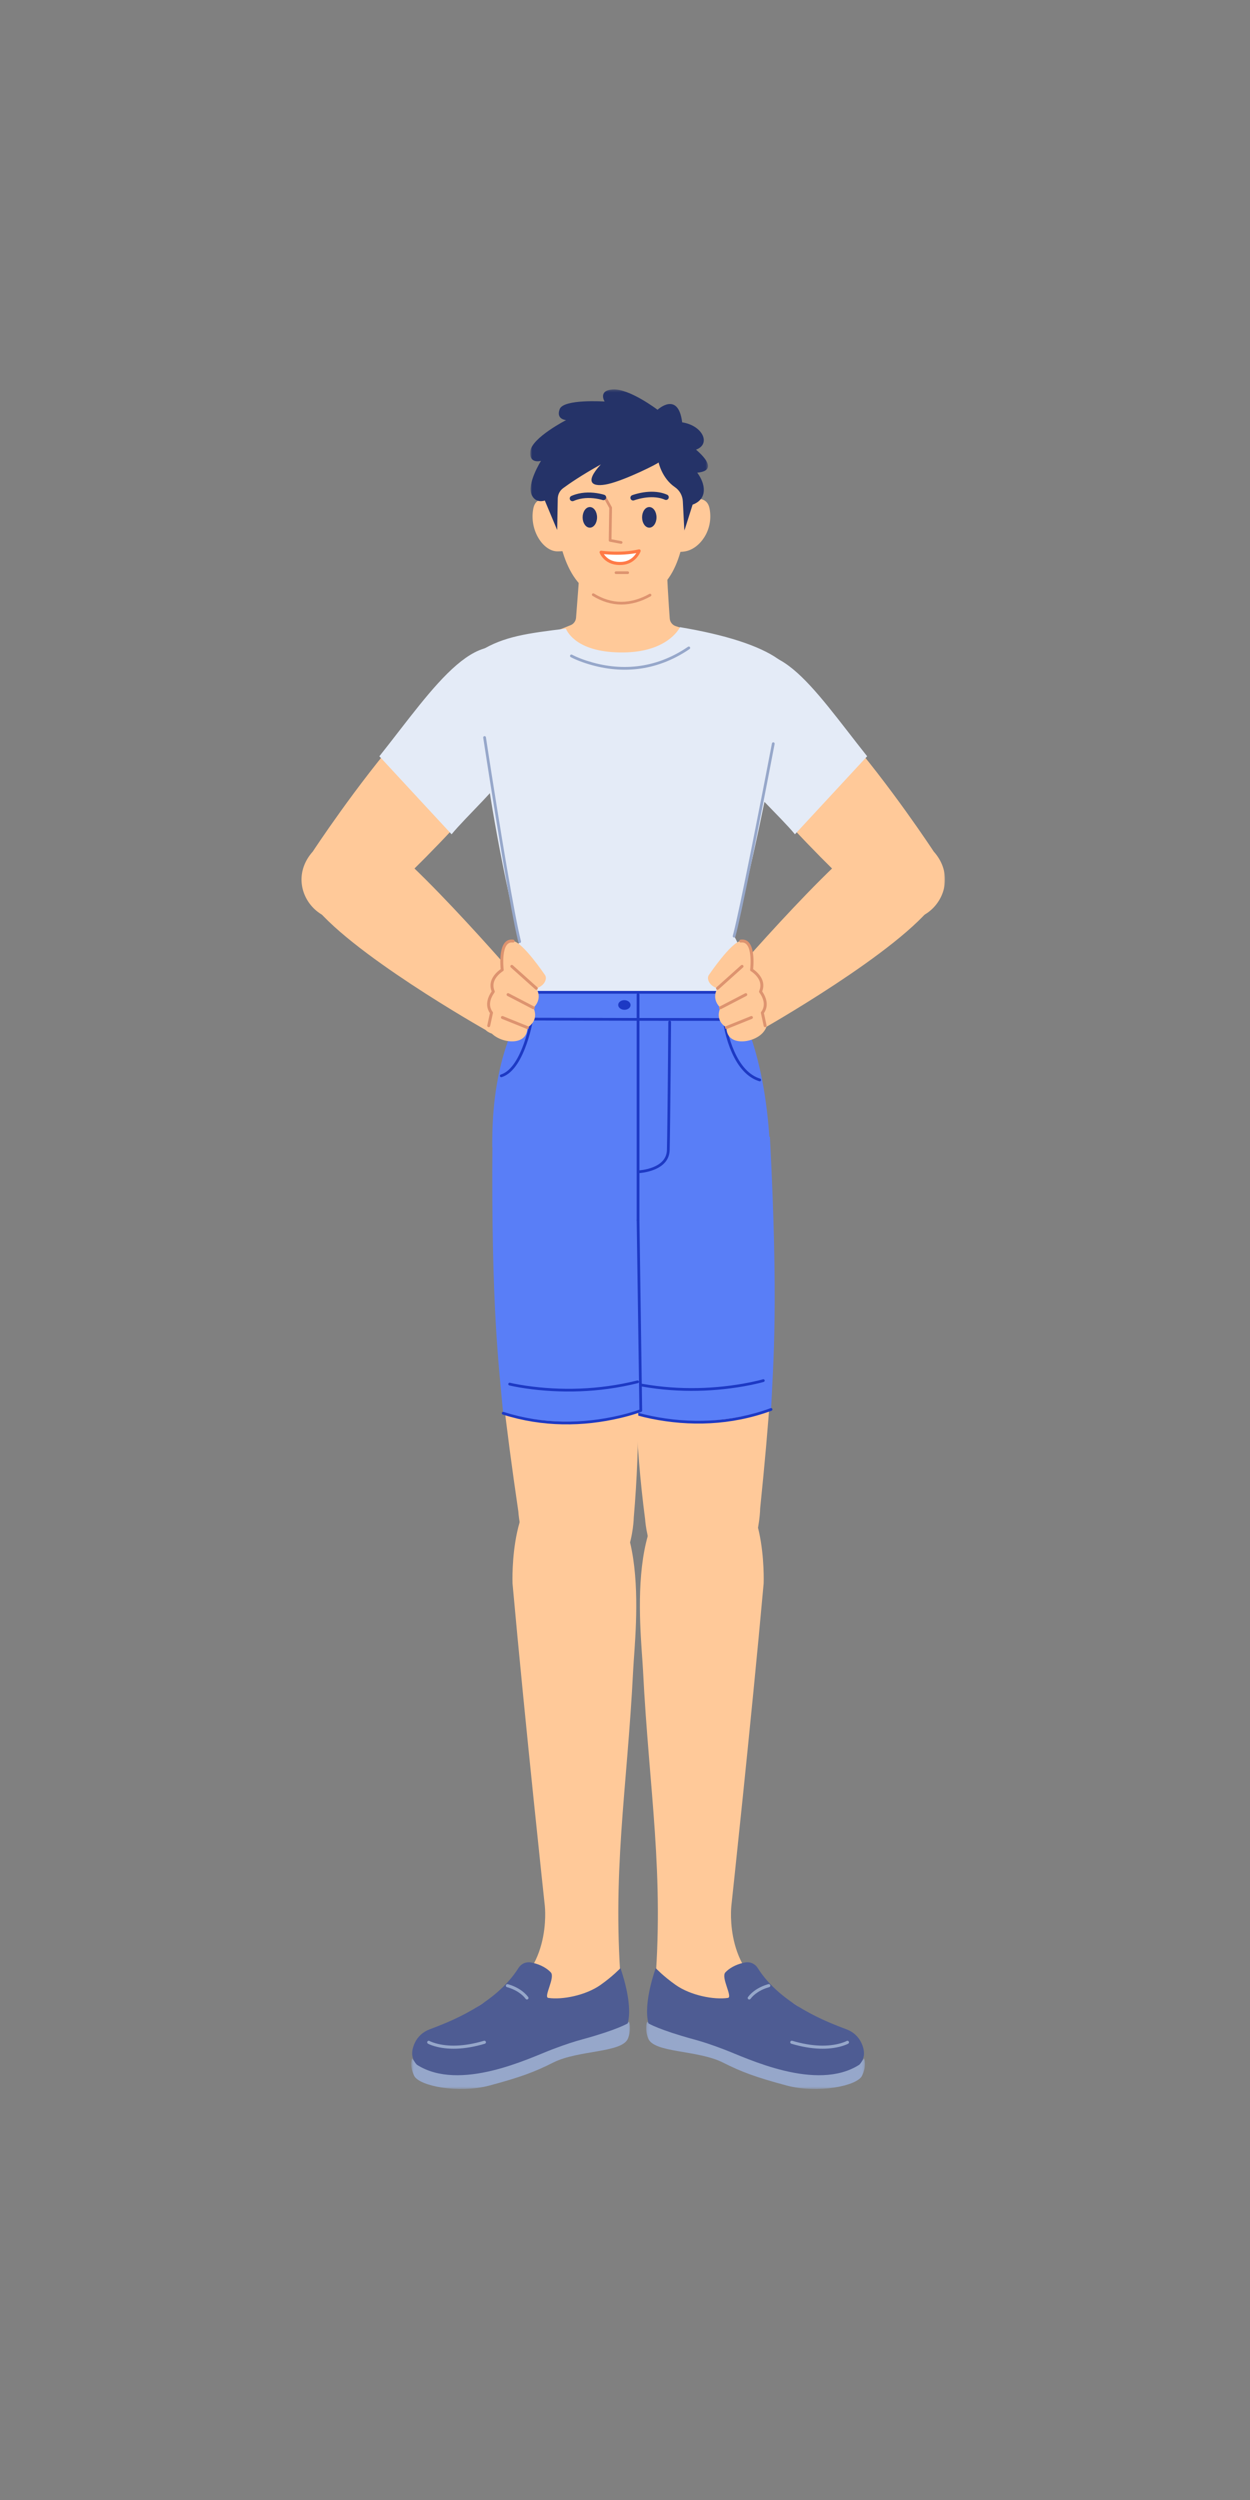<svg xmlns="http://www.w3.org/2000/svg" xmlns:xlink="http://www.w3.org/1999/xlink" width="512" height="1024" version="1.1" viewBox="0 0 512 1024"><rect x="0" y="0" width="512" height="1024" fill="#808080" stroke="none"/><title>2.人物组件/9.互联网人群/站立/叉腰</title><desc>Created with Sketch.</desc><defs><polygon id="path-1" points=".883 1.226 94.074 1.226 94.074 104.706 .883 104.706"/><polygon id="path-3" points=".672 1.341 73.498 1.341 73.498 59.242 .672 59.242"/><polygon id="path-5" points="1.457 .901 91.05 .901 91.05 28.5 1.457 28.5"/><polygon id="path-7" points=".173 .901 89.766 .901 89.766 28.5 .173 28.5"/></defs><g id="2.人物组件/9.互联网人群/站立/叉腰" fill="none" fill-rule="evenodd" stroke="none" stroke-width="1"><g id="分组" transform="translate(293, 272.159)"><mask id="mask-2" fill="#fff"><use xlink:href="#path-1"/></mask><path id="Fill-1" fill="#FFC999" d="M89.42,76.588 C89.42,76.588 71.697,49.488 52.068,26.982 C34.169,6.46 20.66,-5.505 7.188,5.265 C-9.73,18.786 11.415,42.963 23.678,57.886 C32.502,68.625 52.998,89.317 64.533,99.311 C82.934,115.249 103.475,92.311 89.42,76.588" mask="url(#mask-2)"/></g><path id="Fill-3" fill="#E4EBF7" d="M325.606,341.729 C313.343,326.805 275.347,297.923 296.857,275.081 C316.18,254.562 332.609,281.375 355.189,309.774 L325.606,341.729 Z"/><path id="Fill-5" fill="#FFC999" d="M128.155,348.748 C128.155,348.748 145.878,321.647 165.507,299.141 C183.406,278.62 196.914,266.654 210.387,277.424 C227.305,290.945 206.16,315.122 193.897,330.046 C185.073,340.784 164.577,361.476 153.042,371.469 C134.641,387.409 114.1,364.471 128.155,348.748"/><path id="Fill-7" fill="#E4EBF7" d="M184.969,341.729 C197.231,326.805 237.731,294.512 216.221,271.668 C196.898,251.151 177.965,281.375 155.386,309.774 L184.969,341.729 Z"/><path id="Fill-9" fill="#FFC999" d="M275.578,225.316 L275.629,207.996 C275.629,207.996 288.931,199.518 290.634,208.309 C292.366,217.27 286.506,224.814 280.659,225.841 C276.819,226.516 275.578,225.316 275.578,225.316"/><path id="Fill-11" fill="#FFC999" d="M233.496,225.316 L233.444,207.996 C233.444,207.996 220.142,199.518 218.441,208.309 C216.707,217.27 222.591,225.94 228.416,225.841 C232.314,225.775 233.496,225.316 233.496,225.316"/><path id="Fill-13" fill="#FFC999" d="M281.156,213.037 C278.915,232.032 273.131,246.121 254.126,246.121 C234.277,246.121 229.63,227.397 227.519,211.489 C223.571,181.746 241.121,174.604 255.815,174.604 C270.511,174.604 284.113,187.978 281.156,213.037"/><path id="Fill-15" fill="#FFC999" d="M226.637,259.082 C226.637,259.082 233.666,277.655 255.816,277.655 C281.531,277.655 282.782,258.391 282.782,258.391 L276.8,256.474 C275.414,256.028 274.434,254.797 274.326,253.345 C273.959,248.444 273.137,236.393 272.628,220.565 C250.544,213.31 238.326,219.938 238.326,219.938 C238.326,219.938 237.092,239.156 235.949,253.048 C235.836,254.411 234.96,255.592 233.684,256.088 C231.495,256.939 228.159,258.275 226.637,259.082"/><g id="分组" transform="translate(216.5, 158.159)"><mask id="mask-4" fill="#fff"><use xlink:href="#path-3"/></mask><path id="Fill-17" fill="#253368" d="M59.928,41.365 C54.594,37.727 53.253,31.226 53.253,31.226 C53.685,31.426 39.733,38.462 32.559,40.096 C26.438,41.489 22.446,39.829 29.602,32.072 C21.701,36.478 16.727,39.896 14.155,41.798 C12.798,42.802 11.988,44.371 11.958,46.061 L11.723,58.96 L6.654,46.853 C6.654,46.853 2.995,48.262 1.305,44.602 C-0.833,39.967 5.106,30.593 5.106,30.593 C5.106,30.593 0.017,32.089 0.743,26.581 C1.468,21.074 15.384,13.91 15.384,13.91 C15.384,13.91 11.146,13.685 12.745,9.427 C14.343,5.17 31.151,6.308 31.151,6.308 C31.151,6.308 28.335,1.804 34.398,1.361 C41.256,0.86 52.831,9.688 52.831,9.688 C52.831,9.688 61.276,1.804 62.919,14.833 C71.413,16.163 74.793,23.765 68.598,26.018 C74.793,31.367 75.285,34.888 69.09,35.45 C72.469,39.956 73.525,46.22 67.191,48.542 L63.812,59.242 L63.188,47.168 C63.068,44.831 61.861,42.683 59.928,41.365" mask="url(#mask-4)"/></g><path id="Stroke-19" fill="#253368" fill-rule="nonzero" d="M261.337,202.117 C264.202,201.421 267.158,201.175 269.956,201.653 C271.121,201.852 272.226,202.176 273.26,202.634 C273.827,202.887 274.083,203.551 273.831,204.119 C273.579,204.687 272.915,204.943 272.347,204.691 C271.49,204.311 270.564,204.04 269.577,203.871 C267.125,203.452 264.46,203.674 261.868,204.304 C261.404,204.416 260.973,204.536 260.581,204.656 L260.294,204.746 C260.021,204.834 259.833,204.901 259.743,204.936 C259.164,205.16 258.512,204.871 258.288,204.292 C258.064,203.712 258.352,203.061 258.932,202.837 L259.317,202.699 C259.402,202.67 259.498,202.638 259.603,202.604 C260.119,202.438 260.7,202.272 261.337,202.117 Z"/><path id="Stroke-21" fill="#DD936F" fill-rule="nonzero" d="M247.524,203.258 C247.763,203.126 248.057,203.189 248.223,203.394 L248.279,203.477 L250.603,207.7 C250.634,207.756 250.655,207.818 250.665,207.881 L250.672,207.977 L250.467,220.882 L254.511,221.641 C254.783,221.692 254.971,221.933 254.965,222.201 L254.955,222.291 C254.904,222.563 254.663,222.751 254.396,222.745 L254.306,222.735 L249.801,221.889 C249.564,221.844 249.387,221.654 249.353,221.422 L249.347,221.333 L249.556,208.106 L247.304,204.014 C247.173,203.774 247.235,203.48 247.44,203.314 L247.524,203.258 Z"/><path id="Fill-23" fill="#253368" d="M244.554,211.911 C244.554,214.243 243.23,216.135 241.596,216.135 C239.964,216.135 238.642,214.243 238.642,211.911 C238.642,209.578 239.964,207.688 241.596,207.688 C243.23,207.688 244.554,209.578 244.554,211.911"/><path id="Fill-25" fill="#253368" d="M268.909,211.911 C268.909,214.243 267.584,216.135 265.952,216.135 C264.319,216.135 262.996,214.243 262.996,211.911 C262.996,209.578 264.319,207.688 265.952,207.688 C267.584,207.688 268.909,209.578 268.909,211.911"/><path id="Stroke-27" fill="#DD936F" fill-rule="nonzero" d="M257.105,234.015 C257.412,234.015 257.661,234.264 257.661,234.572 C257.661,234.848 257.459,235.078 257.195,235.121 L257.105,235.128 L252.318,235.128 C252.011,235.128 251.762,234.879 251.762,234.572 C251.762,234.295 251.964,234.066 252.228,234.022 L252.318,234.015 L257.105,234.015 Z"/><path id="Stroke-29" fill="#253368" fill-rule="nonzero" d="M235.822,202.478 C239.041,201.508 242.437,201.552 245.64,202.202 C246.502,202.377 247.146,202.555 247.516,202.679 C248.105,202.877 248.422,203.515 248.224,204.104 C248.039,204.653 247.471,204.966 246.917,204.845 L246.395,204.692 C246.044,204.596 245.641,204.498 245.192,204.407 C242.323,203.825 239.282,203.785 236.471,204.632 C235.947,204.79 235.438,204.978 234.945,205.197 C234.377,205.449 233.712,205.193 233.46,204.625 C233.208,204.057 233.464,203.393 234.032,203.14 C234.612,202.883 235.209,202.662 235.822,202.478 Z"/><path id="Stroke-31" fill="#DD936F" fill-rule="nonzero" d="M242.519,243.292 C242.68,243.03 243.022,242.949 243.284,243.11 C246.823,245.287 250.613,246.506 254.501,246.506 C258.39,246.506 262.284,245.34 265.984,243.266 C266.252,243.116 266.591,243.212 266.742,243.48 C266.892,243.748 266.796,244.087 266.528,244.237 C262.672,246.398 258.595,247.619 254.501,247.619 C250.392,247.619 246.405,246.337 242.701,244.058 C242.439,243.897 242.358,243.554 242.519,243.292 Z"/><path id="Fill-33" fill="#FFF" d="M246.216,226.196 C246.216,226.196 254.304,227.375 261.789,225.638 C261.789,225.638 260.115,230.389 254.77,230.774 C248.025,231.262 246.216,226.196 246.216,226.196"/><path id="Stroke-35" fill="#FF7A46" fill-rule="nonzero" d="M261.645,225.02 C261.145,225.136 260.634,225.241 260.113,225.335 C256.42,225.998 252.49,226.086 248.807,225.818 L248.074,225.76 C247.781,225.734 247.506,225.708 247.251,225.681 L246.767,225.627 C246.541,225.601 246.385,225.58 246.307,225.569 C245.834,225.5 245.457,225.959 245.618,226.41 C245.853,227.069 246.396,228.013 247.343,228.953 C249.096,230.689 251.563,231.642 254.816,231.407 C257.238,231.233 259.157,230.22 260.608,228.649 C261.168,228.044 261.618,227.396 261.97,226.748 C262.184,226.353 262.32,226.041 262.387,225.849 C262.553,225.377 262.133,224.907 261.645,225.02 Z M260.629,226.528 L260.521,226.702 C260.279,227.073 259.998,227.439 259.676,227.788 C258.434,229.133 256.807,229.991 254.724,230.142 C251.844,230.35 249.733,229.535 248.237,228.051 L248.012,227.818 C247.794,227.582 247.601,227.339 247.43,227.093 L247.344,226.966 L247.965,227.024 C251.958,227.368 256.271,227.314 260.337,226.584 L260.629,226.528 Z"/><path id="Fill-37" fill="#E4EBF7" d="M212.842,385.701 C202.407,404.639 213.969,405.974 213.969,405.974 C238.714,407.655 296.185,405.974 296.185,405.974 C309.325,396.311 300.688,383.448 300.688,383.448 C300.688,383.448 327.454,276.161 318.904,270.053 C311.02,264.422 297,259.986 278.499,256.89 C277.984,258.042 272.799,267.027 255.483,267.239 C236.529,267.47 232.453,258.965 231.766,257.474 C216.247,259.4 206.454,260.601 196.794,266.601 C193.81,268.452 195.837,314.585 212.842,385.701"/><path id="Stroke-39" fill="#96A7CA" fill-rule="nonzero" d="M281.82,264.915 C282.077,264.74 282.427,264.806 282.602,265.062 C282.777,265.319 282.711,265.669 282.454,265.844 C268.466,275.393 253.639,276.145 239.982,271.701 C238.281,271.148 236.756,270.554 235.429,269.96 L234.897,269.717 C234.73,269.638 234.571,269.562 234.422,269.489 L233.898,269.224 C233.845,269.197 233.803,269.174 233.772,269.157 C233.5,269.007 233.402,268.665 233.552,268.393 C233.702,268.121 234.044,268.022 234.316,268.172 L234.6,268.321 L234.711,268.377 C235.044,268.544 235.438,268.731 235.889,268.933 C237.18,269.511 238.668,270.09 240.33,270.631 C253.684,274.977 268.156,274.242 281.82,264.915 Z"/><path id="Stroke-41" fill="#96A7CA" fill-rule="nonzero" d="M198.398,301.521 C198.705,301.475 198.992,301.686 199.038,301.993 L200.138,309.143 L201.153,315.658 C202.644,325.175 204.168,334.693 205.651,343.662 L206.676,349.816 L207.615,355.358 C210.086,369.803 212.066,380.279 213.387,385.565 C213.463,385.866 213.279,386.171 212.978,386.247 C212.677,386.322 212.371,386.139 212.296,385.837 L212.026,384.724 C210.634,378.827 208.62,368.004 206.138,353.387 L205.34,348.653 L204.882,345.907 C203.52,337.704 202.116,329 200.732,320.224 L199.447,312.024 C199.159,310.174 198.886,308.41 198.629,306.746 L197.926,302.162 C197.879,301.855 198.091,301.568 198.398,301.521 Z"/><path id="Stroke-43" fill="#96A7CA" fill-rule="nonzero" d="M316.843,304.059 C317.148,304.117 317.348,304.412 317.29,304.717 L314.861,317.346 L313.59,323.895 C312.46,329.703 311.332,335.455 310.233,341.006 L307.799,353.195 C304.677,368.673 302.388,379.357 301.232,383.597 C301.15,383.897 300.841,384.073 300.541,383.991 C300.241,383.91 300.065,383.6 300.146,383.301 L300.398,382.346 C301.754,377.051 304.322,364.871 307.752,347.714 L308.311,344.908 C309.665,338.11 311.074,330.938 312.486,323.68 L316.185,304.506 C316.237,304.232 316.481,304.042 316.752,304.049 L316.843,304.059 Z"/><path id="Fill-45" fill="#FFC999" d="M264.242,622.299 C255.872,558.45 262.408,504.827 262.408,504.827 C262.408,504.827 280.928,453.969 307.176,487.292 C319.889,503.43 318.682,546.327 311.372,617.753 C311.372,617.753 310.982,651.182 286.433,650.757 C265.885,650.402 264.242,622.299 264.242,622.299"/><path id="Fill-47" fill="#597EF7" d="M259.464,578.665 C286.12,587.338 315.829,577.307 315.829,577.307 C316.738,557.846 318.894,534.052 315.367,465.724 C281.277,443.059 257.251,487.918 257.251,487.918 L259.464,578.665 Z"/><path id="Stroke-49" fill="#1D39C4" fill-rule="nonzero" d="M313.2,565.334 C313.289,565.631 313.12,565.945 312.822,566.033 L312.254,566.193 L311.663,566.349 C311.453,566.403 311.23,566.459 310.995,566.517 L310.632,566.606 C308.866,567.032 306.83,567.458 304.551,567.855 C290.851,570.244 275.615,570.539 260.136,567.391 C259.831,567.329 259.635,567.032 259.697,566.728 C259.759,566.423 260.056,566.227 260.36,566.289 C275.688,569.405 290.786,569.113 304.358,566.747 C306.612,566.354 308.625,565.933 310.369,565.512 L311.062,565.341 C311.281,565.286 311.487,565.233 311.68,565.182 L312.5,564.956 C312.798,564.867 313.111,565.036 313.2,565.334 Z"/><path id="Stroke-51" fill="#1D39C4" fill-rule="nonzero" d="M257.238,487.355 C257.518,487.349 257.754,487.547 257.804,487.813 L257.814,487.904 L260.016,578.254 L260.135,578.292 C260.461,578.395 260.833,578.507 261.251,578.627 L261.572,578.719 C263.147,579.162 264.964,579.605 266.998,580.019 C282.318,583.138 299.189,582.835 315.635,576.779 C315.927,576.672 316.25,576.821 316.358,577.113 C316.465,577.404 316.316,577.728 316.024,577.835 C299.357,583.972 282.282,584.279 266.773,581.122 C264.712,580.702 262.868,580.252 261.267,579.802 L260.627,579.618 C260.426,579.558 260.235,579.501 260.056,579.446 L259.28,579.196 C259.086,579.129 258.946,578.962 258.911,578.765 L258.902,578.679 L256.689,487.932 C256.682,487.621 256.927,487.363 257.238,487.355 Z"/><path id="Fill-53" fill="#FFC999" d="M259.591,621.566 C265.176,557.412 256.312,504.125 256.312,504.125 C256.312,504.125 235.597,454.121 210.823,488.555 C198.825,505.23 201.898,548.034 212.308,619.073 C212.308,619.073 214.152,652.454 238.66,650.963 C259.174,649.713 259.591,621.566 259.591,621.566"/><path id="Fill-55" fill="#597EF7" d="M262.467,577.765 C236.214,587.59 206.095,578.861 206.095,578.861 C204.34,559.457 201.151,535.78 201.702,467.363 C234.774,443.236 260.728,487.007 260.728,487.007 L262.467,577.765 Z"/><path id="Stroke-57" fill="#1D39C4" fill-rule="nonzero" d="M261.032,565.44 C261.334,565.365 261.639,565.549 261.714,565.85 C261.789,566.152 261.606,566.457 261.304,566.532 C245.246,570.531 229.384,570.743 215.323,568.704 C213.671,568.464 212.18,568.209 210.865,567.953 L210.38,567.856 C209.978,567.775 209.618,567.699 209.299,567.628 L208.609,567.468 C208.308,567.392 208.125,567.086 208.201,566.785 C208.277,566.484 208.582,566.301 208.884,566.377 L209.318,566.479 C209.608,566.545 209.941,566.617 210.315,566.695 L210.603,566.754 C212.013,567.039 213.647,567.324 215.485,567.59 C229.412,569.61 245.132,569.4 261.032,565.44 Z"/><path id="Stroke-59" fill="#1D39C4" fill-rule="nonzero" d="M261.341,499.156 C261.62,499.152 261.855,499.353 261.903,499.619 L261.911,499.711 L263.029,577.757 C263.032,577.99 262.891,578.202 262.674,578.288 L262.077,578.511 C261.593,578.686 261.025,578.88 260.377,579.089 C258.528,579.685 256.403,580.281 254.032,580.837 C238.889,584.387 222.3,584.63 205.924,579.397 C205.628,579.303 205.465,578.986 205.559,578.69 C205.654,578.394 205.97,578.231 206.266,578.326 C222.425,583.489 238.815,583.249 253.776,579.742 C256.116,579.193 258.211,578.606 260.032,578.019 C260.54,577.855 260.998,577.7 261.402,577.558 L261.898,577.378 L260.787,499.727 C260.783,499.447 260.983,499.212 261.25,499.165 L261.341,499.156 Z"/><path id="Fill-61" fill="#597EF7" d="M272.05,499.155 C272.05,499.155 256.844,500.844 246.145,498.101 C230.953,494.202 212.921,480.572 201.659,469.874 C201.095,434.397 212.548,416.585 212.548,416.585 L304.486,417.242 C304.486,417.242 313.72,434.397 315.409,470.436 C315.409,470.436 281.626,497.795 272.05,499.155"/><path id="Fill-63" fill="#597EF7" d="M211.685,417.411 L212.777,406.452 L303.875,406.809 L305.048,417.255 C305.048,417.255 220.973,417.619 211.685,417.411"/><path id="Stroke-65" fill="#1D39C4" fill-rule="nonzero" d="M274.305,418.067 C274.616,418.069 274.866,418.323 274.864,418.633 L274.695,438.945 L274.502,457.739 C274.465,460.885 274.428,463.647 274.392,465.971 L274.308,470.672 C274.306,470.789 274.303,470.902 274.301,471.013 C274.212,474.943 271.786,477.58 267.87,479.14 C266.498,479.686 265.034,480.061 263.572,480.297 C263.06,480.38 262.585,480.439 262.157,480.479 L261.679,480.517 C261.652,480.518 261.627,480.519 261.607,480.52 C261.296,480.534 261.034,480.293 261.021,479.983 C261.007,479.672 261.248,479.41 261.558,479.396 L261.7,479.388 C261.76,479.384 261.833,479.378 261.917,479.371 L262.052,479.359 C262.456,479.321 262.907,479.265 263.393,479.186 C264.78,478.962 266.166,478.607 267.454,478.094 C270.992,476.685 273.099,474.395 273.176,470.988 L273.274,465.483 C273.313,462.943 273.352,459.909 273.392,456.446 L273.499,446.409 C273.541,442.154 273.582,437.687 273.621,433.156 L273.739,418.625 C273.741,418.315 273.994,418.065 274.305,418.067 Z"/><path id="Stroke-67" fill="#1D39C4" fill-rule="nonzero" d="M211.687,416.848 L259.695,416.972 L298.59,417.016 C300.679,417.016 302.627,417.014 304.426,417.012 C304.737,417.011 304.989,417.263 304.989,417.573 C304.989,417.884 304.738,418.136 304.428,418.137 L278.719,418.129 L255.856,418.089 L211.683,417.973 C211.372,417.972 211.121,417.719 211.122,417.409 C211.123,417.098 211.376,416.847 211.687,416.848 Z"/><path id="Stroke-69" fill="#1D39C4" fill-rule="nonzero" d="M296.743,418.383 C297.051,418.342 297.334,418.559 297.375,418.867 L297.433,419.256 C297.46,419.424 297.494,419.631 297.537,419.873 C297.681,420.682 297.866,421.585 298.097,422.558 C298.756,425.337 299.647,428.115 300.802,430.703 C303.371,436.458 306.851,440.418 311.351,441.814 C311.648,441.906 311.813,442.221 311.721,442.518 C311.629,442.814 311.314,442.98 311.018,442.888 C306.149,441.378 302.463,437.183 299.775,431.162 C298.588,428.504 297.676,425.66 297.002,422.818 C296.805,421.989 296.641,421.209 296.507,420.492 L296.429,420.069 C296.391,419.851 296.357,419.651 296.328,419.47 L296.26,419.015 C296.219,418.707 296.435,418.424 296.743,418.383 Z"/><path id="Stroke-71" fill="#1D39C4" fill-rule="nonzero" d="M217.825,417.274 C218.131,417.326 218.337,417.616 218.285,417.922 L218.237,418.191 C218.197,418.406 218.149,418.655 218.092,418.935 C217.93,419.734 217.732,420.624 217.496,421.582 C216.821,424.319 215.979,427.058 214.958,429.618 C212.487,435.807 209.378,439.983 205.487,441.199 C205.191,441.292 204.875,441.127 204.782,440.83 C204.69,440.534 204.855,440.218 205.152,440.126 C208.626,439.04 211.558,435.101 213.913,429.201 C214.913,426.694 215.74,424.003 216.403,421.313 C216.558,420.684 216.696,420.086 216.818,419.525 L216.989,418.712 C217.084,418.243 217.146,417.909 217.176,417.734 C217.223,417.458 217.463,417.264 217.733,417.265 L217.825,417.274 Z"/><path id="Fill-73" fill="#1D39C4" d="M258.281,411.698 C258.257,412.787 257.104,413.642 255.704,413.611 C254.306,413.579 253.19,412.672 253.214,411.584 C253.24,410.497 254.393,409.639 255.793,409.67 C257.191,409.702 258.307,410.609 258.281,411.698"/><path id="Stroke-75" fill="#1D39C4" fill-rule="nonzero" d="M261.349,406.804 C261.629,406.804 261.86,407.008 261.904,407.276 L261.911,407.367 L261.911,499.719 C261.911,500.03 261.66,500.281 261.349,500.281 C261.069,500.281 260.837,500.077 260.794,499.81 L260.786,499.719 L260.786,407.367 C260.786,407.056 261.038,406.804 261.349,406.804 Z"/><path id="Stroke-77" fill="#1D39C4" fill-rule="nonzero" d="M303.021,405.889 C303.331,405.889 303.583,406.141 303.583,406.451 C303.583,406.731 303.379,406.963 303.112,407.006 L303.021,407.014 L212.776,407.014 C212.465,407.014 212.214,406.762 212.214,406.451 C212.214,406.172 212.418,405.94 212.685,405.896 L212.776,405.889 L303.021,405.889 Z"/><path id="Fill-79" fill="#FFC999" d="M259.346,684.092 C256.871,733.587 250.411,767.455 254.692,816.682 C255.212,822.653 246.655,823.934 238.516,824.173 C221.812,840.695 188.408,848.468 183.178,842.303 C180.035,838.601 190.675,822.558 201.76,818.653 C226.537,809.924 223.159,780.643 223.159,780.643 C223.159,780.643 215.096,705.961 209.933,648.615 C209.933,648.615 208.249,606.447 230.204,605.96 C268.214,605.114 260.189,667.199 259.346,684.092"/><g id="分组" transform="translate(167, 827.159)"><mask id="mask-6" fill="#fff"><use xlink:href="#path-5"/></mask><path id="Fill-81" fill="#96A7CA" d="M1.813,15.946 C1.813,15.946 5.871,23.493 25.308,21.832 C44.745,20.172 53.49,11.332 63.648,9.48 C82.632,6.019 90.673,0.901 90.673,0.901 C90.673,0.901 91.752,3.756 90.259,7.708 C87.955,13.807 69.996,12.405 59.584,17.671 C52.05,21.48 46.14,23.691 33.48,27.076 C20.821,30.463 4.618,27.282 2.616,23.041 C0.613,18.802 1.813,15.946 1.813,15.946" mask="url(#mask-6)"/></g><path id="Fill-83" fill="#4E5C93" d="M257.114,828.776 C257.114,828.776 252.917,831.392 238.65,835.289 C235.239,836.222 231.894,837.26 225.982,839.513 C216.894,842.975 188.346,856.975 170.747,845.711 C168.028,842.869 168.649,839.432 169.904,836.753 C171.096,834.205 173.262,832.245 175.895,831.251 C183.87,828.239 202.937,821.082 212.387,806.067 C213.493,804.309 215.549,803.42 217.584,803.831 C220.049,804.327 223.257,805.432 225.601,807.883 C227.55,809.923 222.488,818.036 224.579,818.345 C230.327,819.196 239.889,817.304 245.933,813.058 C250.993,809.501 254.138,806.149 254.138,806.149 C254.138,806.149 259.399,820.439 257.114,828.776"/><path id="Stroke-85" fill="#96A7CA" fill-rule="nonzero" d="M198.228,835.901 C198.563,835.801 198.917,835.992 199.017,836.328 C199.117,836.664 198.926,837.017 198.59,837.117 C190.125,839.64 183.242,839.645 177.995,838.127 C177.223,837.904 176.557,837.664 175.997,837.422 L175.615,837.249 C175.471,837.181 175.363,837.124 175.289,837.082 C174.985,836.909 174.88,836.521 175.053,836.217 C175.227,835.913 175.615,835.807 175.919,835.981 L176.13,836.089 C176.227,836.136 176.35,836.193 176.5,836.257 C177.012,836.478 177.628,836.7 178.348,836.908 C183.362,838.358 189.998,838.354 198.228,835.901 Z"/><path id="Stroke-87" fill="#96A7CA" fill-rule="nonzero" d="M207.203,813.184 C207.282,812.842 207.623,812.63 207.965,812.71 L208.197,812.77 C208.264,812.788 208.341,812.81 208.428,812.836 C208.782,812.94 209.176,813.071 209.599,813.231 C210.808,813.687 212.016,814.281 213.148,815.034 C214.404,815.869 215.488,816.85 216.345,817.989 C216.556,818.269 216.499,818.667 216.219,818.878 C215.939,819.089 215.542,819.032 215.331,818.752 C214.566,817.736 213.588,816.851 212.445,816.091 C211.4,815.395 210.276,814.842 209.152,814.418 C208.857,814.307 208.578,814.211 208.32,814.13 L208.069,814.053 C207.877,813.996 207.743,813.961 207.677,813.946 C207.335,813.866 207.123,813.525 207.203,813.184 Z"/><path id="Fill-89" fill="#FFC999" d="M263.376,684.092 C265.851,733.587 272.312,767.455 268.031,816.682 C267.51,822.653 276.069,823.934 284.207,824.173 C300.911,840.695 334.314,848.468 339.545,842.303 C342.687,838.601 332.048,822.558 320.963,818.653 C296.186,809.924 299.564,780.643 299.564,780.643 C299.564,780.643 307.626,705.961 312.789,648.615 C312.789,648.615 314.474,606.447 292.518,605.96 C254.508,605.114 262.533,667.199 263.376,684.092"/><g id="分组" transform="translate(264.5, 827.159)"><mask id="mask-8" fill="#fff"><use xlink:href="#path-7"/></mask><path id="Fill-91" fill="#96A7CA" d="M89.409,15.946 C89.409,15.946 85.352,23.493 65.915,21.832 C46.478,20.172 37.733,11.332 27.575,9.48 C8.591,6.019 0.549,0.901 0.549,0.901 C0.549,0.901 -0.529,3.756 0.965,7.708 C3.267,13.807 21.227,12.405 31.64,17.671 C39.173,21.48 45.083,23.691 57.743,27.076 C70.401,30.463 86.604,27.282 88.607,23.041 C90.609,18.802 89.409,15.946 89.409,15.946" mask="url(#mask-8)"/></g><path id="Fill-93" fill="#4E5C93" d="M265.609,828.776 C265.609,828.776 269.806,831.392 284.072,835.289 C287.483,836.222 290.828,837.26 296.741,839.513 C305.828,842.975 334.376,856.975 351.976,845.711 C354.695,842.869 354.074,839.432 352.819,836.753 C351.626,834.205 349.46,832.245 346.828,831.251 C338.852,828.239 319.786,821.082 310.336,806.067 C309.23,804.309 307.174,803.42 305.138,803.831 C302.674,804.327 299.465,805.432 297.122,807.883 C295.172,809.923 300.235,818.036 298.144,818.345 C292.397,819.196 282.833,817.304 276.79,813.058 C271.73,809.501 268.585,806.149 268.585,806.149 C268.585,806.149 263.324,820.439 265.609,828.776"/><path id="Stroke-95" fill="#96A7CA" fill-rule="nonzero" d="M323.706,836.328 C323.806,835.992 324.159,835.801 324.495,835.901 C332.725,838.354 339.361,838.358 344.376,836.908 C345.096,836.7 345.712,836.478 346.224,836.257 L346.488,836.139 C346.641,836.068 346.747,836.014 346.805,835.981 C347.109,835.807 347.497,835.913 347.671,836.217 C347.845,836.521 347.739,836.909 347.435,837.082 L347.21,837.2 C347.084,837.263 346.923,837.338 346.727,837.422 C346.167,837.664 345.5,837.904 344.729,838.127 C339.482,839.645 332.597,839.64 324.133,837.117 C323.797,837.017 323.606,836.664 323.706,836.328 Z"/><path id="Stroke-97" fill="#96A7CA" fill-rule="nonzero" d="M314.758,812.71 C315.099,812.63 315.44,812.842 315.52,813.184 C315.6,813.525 315.387,813.866 315.046,813.946 L314.654,814.053 C314.328,814.149 313.964,814.27 313.571,814.418 C312.447,814.842 311.323,815.395 310.277,816.091 C309.134,816.851 308.156,817.736 307.392,818.752 C307.181,819.032 306.783,819.089 306.503,818.878 C306.223,818.667 306.167,818.269 306.378,817.989 C307.235,816.85 308.318,815.869 309.575,815.034 C310.706,814.281 311.915,813.687 313.123,813.231 C313.547,813.071 313.94,812.94 314.295,812.836 L314.619,812.745 C314.676,812.73 314.722,812.718 314.758,812.71 Z"/><path id="Fill-99" fill="#FFC999" d="M311.678,421.876 C311.678,421.876 368.984,389.533 383.229,369.219 C391.197,357.858 379.049,335.449 362.843,338.818 C349.543,341.584 297.067,402.774 297.067,402.774 C297.067,402.774 290.921,407.31 298.255,417.466 C305.863,428.007 311.678,421.876 311.678,421.876"/><path id="Fill-101" fill="#FFC999" d="M290.324,399.406 C290.324,399.406 299.463,385.869 303.401,385.468 C309.5,384.846 307.856,397.269 307.856,397.269 C307.856,397.269 313.656,399.571 311.514,406.158 C314.843,411.424 312.255,414.822 312.255,414.822 C312.255,414.822 316.484,418.47 312.482,422.976 C308.481,427.482 297.512,428.691 297.564,420.891 C292.392,417.642 295.097,412.785 295.097,412.785 C295.097,412.785 291.147,409.489 293.888,404.832 C290.378,403.702 289.385,400.828 290.324,399.406"/><path id="Stroke-103" fill="#DD936F" fill-rule="nonzero" d="M303.541,395.37 C303.788,395.148 304.167,395.169 304.389,395.416 C304.585,395.635 304.591,395.959 304.416,396.184 L304.342,396.263 L294.288,405.278 C294.041,405.499 293.662,405.479 293.441,405.232 C293.244,405.013 293.239,404.688 293.413,404.464 L293.487,404.385 L303.541,395.37 Z"/><path id="Stroke-105" fill="#DD936F" fill-rule="nonzero" d="M303.317,384.874 C306.497,384.43 308.088,386.992 308.525,391.287 C308.691,392.927 308.676,394.67 308.549,396.322 L308.493,396.964 L308.718,397.121 L308.869,397.231 C309.387,397.616 309.904,398.065 310.389,398.577 C312.365,400.667 313.217,403.132 312.277,405.849 L312.191,406.083 L312.208,406.106 C314.265,409.144 314.459,411.822 313.478,413.978 L313.38,414.185 C313.256,414.435 313.13,414.648 313.012,414.822 L312.902,414.977 L313.984,420.004 C314.047,420.295 313.886,420.583 313.618,420.688 L313.524,420.717 C313.232,420.779 312.945,420.619 312.839,420.35 L312.811,420.256 L311.668,414.948 C311.627,414.755 311.682,414.554 311.817,414.411 C311.927,414.295 312.113,414.037 312.305,413.651 C313.235,411.782 313.083,409.399 311.025,406.507 C310.903,406.336 310.88,406.115 310.962,405.922 C312.006,403.493 311.327,401.316 309.517,399.401 C309.084,398.944 308.619,398.54 308.154,398.195 L307.901,398.013 C307.748,397.906 307.629,397.831 307.554,397.787 C307.347,397.665 307.231,397.432 307.261,397.194 L307.309,396.744 C307.323,396.597 307.338,396.425 307.353,396.231 C307.474,394.643 307.489,392.968 307.331,391.409 C306.954,387.705 305.739,385.748 303.483,386.062 C303.155,386.108 302.852,385.879 302.806,385.551 C302.76,385.223 302.989,384.92 303.317,384.874 Z"/><path id="Stroke-107" fill="#DD936F" fill-rule="nonzero" d="M305.201,406.86 C305.495,406.707 305.857,406.822 306.01,407.116 C306.147,407.381 306.068,407.7 305.837,407.873 L305.754,407.925 L295.372,413.318 C295.078,413.47 294.716,413.356 294.563,413.062 C294.426,412.797 294.505,412.477 294.736,412.304 L294.819,412.253 L305.201,406.86 Z"/><path id="Stroke-109" fill="#DD936F" fill-rule="nonzero" d="M307.569,416.205 C307.876,416.081 308.226,416.229 308.35,416.536 C308.461,416.813 308.352,417.124 308.105,417.274 L308.018,417.317 L297.789,421.447 C297.482,421.571 297.132,421.422 297.008,421.115 C296.897,420.839 297.006,420.528 297.253,420.378 L297.34,420.334 L307.569,416.205 Z"/><path id="Fill-111" fill="#FFC999" d="M198.897,421.876 C198.897,421.876 141.591,389.533 127.345,369.219 C119.377,357.858 131.526,335.449 147.73,338.818 C161.032,341.584 213.508,402.774 213.508,402.774 C213.508,402.774 219.654,407.31 212.32,417.466 C204.712,428.007 198.897,421.876 198.897,421.876"/><path id="Fill-113" fill="#FFC999" d="M223.251,399.406 C223.251,399.406 214.11,385.869 210.174,385.468 C204.075,384.846 205.719,397.269 205.719,397.269 C205.719,397.269 199.919,399.571 202.061,406.158 C198.732,411.424 201.32,414.822 201.32,414.822 C201.32,414.822 197.091,418.47 201.093,422.976 C205.094,427.482 216.063,428.691 216.011,420.891 C221.183,417.642 218.478,412.785 218.478,412.785 C218.478,412.785 222.428,409.489 219.687,404.832 C223.197,403.702 224.19,400.828 223.251,399.406"/><path id="Stroke-115" fill="#DD936F" fill-rule="nonzero" d="M209.186,395.416 C209.383,395.196 209.704,395.156 209.946,395.305 L210.033,395.37 L220.088,404.385 C220.334,404.606 220.355,404.985 220.134,405.232 C219.937,405.451 219.616,405.492 219.373,405.343 L219.287,405.278 L209.232,396.263 C208.985,396.042 208.965,395.662 209.186,395.416 Z"/><path id="Stroke-117" fill="#DD936F" fill-rule="nonzero" d="M205.05,391.288 C205.486,386.992 207.077,384.43 210.257,384.874 C210.586,384.92 210.815,385.223 210.769,385.551 C210.723,385.879 210.42,386.108 210.092,386.062 C207.836,385.748 206.62,387.705 206.243,391.409 C206.085,392.967 206.1,394.642 206.222,396.23 L206.279,396.882 C206.292,397.012 206.304,397.117 206.313,397.194 C206.343,397.432 206.228,397.665 206.021,397.787 L205.782,397.939 C205.68,398.007 205.559,398.093 205.421,398.195 C204.956,398.54 204.491,398.944 204.058,399.401 C202.248,401.316 201.569,403.493 202.612,405.922 C202.695,406.115 202.671,406.336 202.55,406.507 C200.492,409.399 200.339,411.782 201.269,413.651 C201.462,414.037 201.648,414.295 201.757,414.411 C201.87,414.531 201.927,414.69 201.919,414.851 L201.907,414.948 L200.764,420.256 C200.694,420.58 200.375,420.786 200.051,420.717 C199.759,420.654 199.563,420.389 199.578,420.101 L199.59,420.004 L200.672,414.977 L200.649,414.946 C200.536,414.79 200.413,414.597 200.288,414.366 L200.195,414.185 C199.139,412.062 199.236,409.414 201.174,406.399 L201.383,406.083 L201.298,405.849 C200.389,403.222 201.155,400.832 202.992,398.787 L203.186,398.577 C203.67,398.065 204.188,397.616 204.706,397.231 L204.996,397.023 L205.081,396.964 L205.047,396.588 L205.025,396.322 C204.899,394.669 204.883,392.927 205.05,391.288 Z"/><path id="Stroke-119" fill="#DD936F" fill-rule="nonzero" d="M207.565,407.116 C207.702,406.851 208.01,406.732 208.284,406.822 L208.374,406.86 L218.756,412.253 C219.05,412.405 219.164,412.768 219.011,413.062 C218.874,413.326 218.567,413.446 218.292,413.355 L218.202,413.318 L207.821,407.925 C207.527,407.772 207.412,407.41 207.565,407.116 Z"/><path id="Stroke-121" fill="#DD936F" fill-rule="nonzero" d="M205.225,416.536 C205.337,416.26 205.631,416.112 205.913,416.175 L206.006,416.205 L216.235,420.334 C216.542,420.458 216.69,420.808 216.566,421.115 C216.455,421.392 216.16,421.54 215.879,421.476 L215.785,421.447 L205.557,417.317 C205.25,417.193 205.101,416.844 205.225,416.536 Z"/></g></svg>